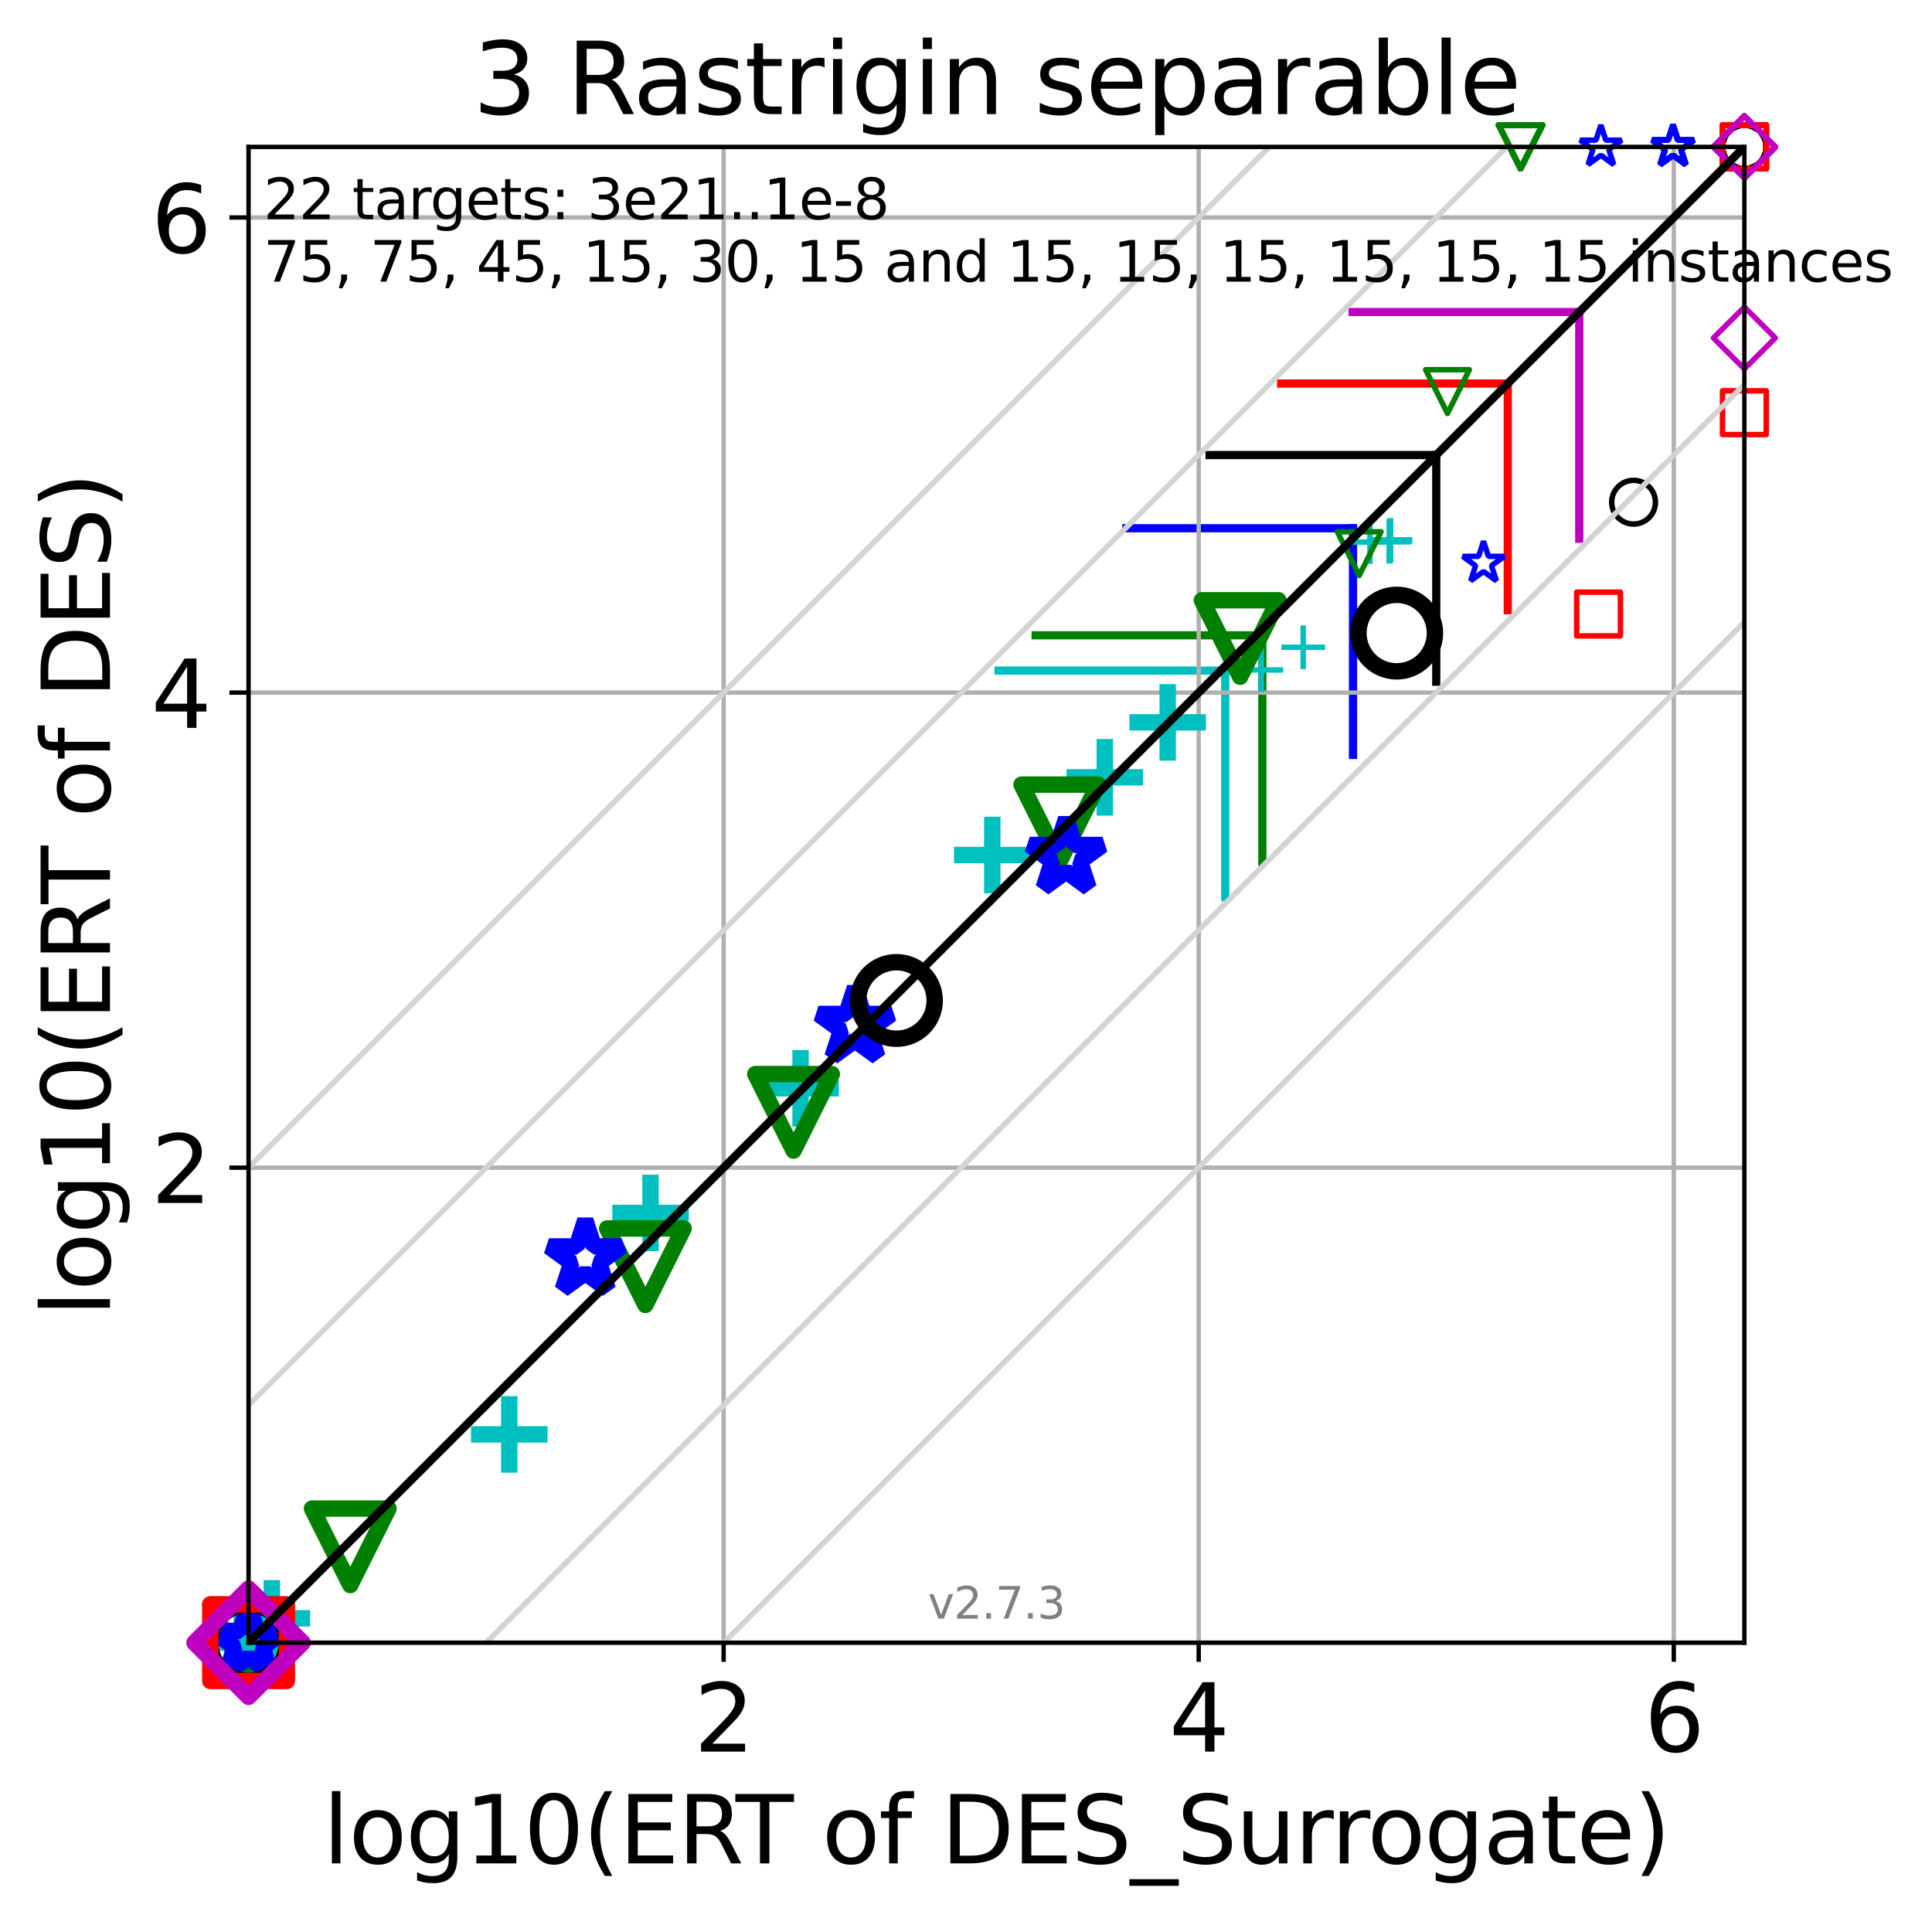 <?xml version="1.0" encoding="utf-8" standalone="no"?>
<!DOCTYPE svg PUBLIC "-//W3C//DTD SVG 1.1//EN"
  "http://www.w3.org/Graphics/SVG/1.1/DTD/svg11.dtd">
<svg xmlns:xlink="http://www.w3.org/1999/xlink" width="353.432pt" height="352.096pt" viewBox="0 0 353.432 352.096" xmlns="http://www.w3.org/2000/svg" version="1.1">
 <defs>
  <style type="text/css">*{stroke-linejoin: round; stroke-linecap: butt}</style>
 </defs>
 <g id="figure_1">
  <g id="patch_1">
   <path d="M 0 352.096 
L 353.432 352.096 
L 353.432 0 
L 0 0 
z
" style="fill: #ffffff"/>
  </g>
  <g id="axes_1">
   <g id="patch_2">
    <path d="M 45.469 300.517 
L 319.109 300.517 
L 319.109 26.877 
L 45.469 26.877 
z
" style="fill: #ffffff"/>
   </g>
   <g id="line2d_1">
    <path d="M 224.137 164.141 
L 224.137 122.675 
" clip-path="url(#p9b57720795)" style="fill: none; stroke: #00bfbf; stroke-width: 1.5; stroke-linecap: square"/>
   </g>
   <g id="line2d_2">
    <path d="M 182.671 122.675 
L 224.137 122.675 
" clip-path="url(#p9b57720795)" style="fill: none; stroke: #00bfbf; stroke-width: 1.5; stroke-linecap: square"/>
   </g>
   <g id="line2d_3">
    <path d="M 230.927 157.686 
L 230.927 116.22 
" clip-path="url(#p9b57720795)" style="fill: none; stroke: #008000; stroke-width: 1.5; stroke-linecap: square"/>
   </g>
   <g id="line2d_4">
    <path d="M 189.461 116.22 
L 230.927 116.22 
" clip-path="url(#p9b57720795)" style="fill: none; stroke: #008000; stroke-width: 1.5; stroke-linecap: square"/>
   </g>
   <g id="line2d_5">
    <path d="M 247.513 138.104 
L 247.513 96.638 
" clip-path="url(#p9b57720795)" style="fill: none; stroke: #0000ff; stroke-width: 1.5; stroke-linecap: square"/>
   </g>
   <g id="line2d_6">
    <path d="M 206.047 96.638 
L 247.513 96.638 
" clip-path="url(#p9b57720795)" style="fill: none; stroke: #0000ff; stroke-width: 1.5; stroke-linecap: square"/>
   </g>
   <g id="line2d_7">
    <path d="M 262.741 124.711 
L 262.741 83.245 
" clip-path="url(#p9b57720795)" style="fill: none; stroke: #000000; stroke-width: 1.5; stroke-linecap: square"/>
   </g>
   <g id="line2d_8">
    <path d="M 221.275 83.245 
L 262.741 83.245 
" clip-path="url(#p9b57720795)" style="fill: none; stroke: #000000; stroke-width: 1.5; stroke-linecap: square"/>
   </g>
   <g id="line2d_9">
    <path d="M 275.822 111.63 
L 275.822 70.164 
" clip-path="url(#p9b57720795)" style="fill: none; stroke: #ff0000; stroke-width: 1.5; stroke-linecap: square"/>
   </g>
   <g id="line2d_10">
    <path d="M 234.356 70.164 
L 275.822 70.164 
" clip-path="url(#p9b57720795)" style="fill: none; stroke: #ff0000; stroke-width: 1.5; stroke-linecap: square"/>
   </g>
   <g id="line2d_11">
    <path d="M 288.903 98.549 
L 288.903 57.083 
" clip-path="url(#p9b57720795)" style="fill: none; stroke: #bf00bf; stroke-width: 1.5; stroke-linecap: square"/>
   </g>
   <g id="line2d_12">
    <path d="M 247.437 57.083 
L 288.903 57.083 
" clip-path="url(#p9b57720795)" style="fill: none; stroke: #bf00bf; stroke-width: 1.5; stroke-linecap: square"/>
   </g>
   <g id="matplotlib.axis_1">
    <g id="xtick_1">
     <g id="line2d_13">
      <path d="M 132.378 300.517 
L 132.378 26.877 
" clip-path="url(#p9b57720795)" style="fill: none; stroke: #b0b0b0; stroke-width: 0.8; stroke-linecap: square"/>
     </g>
     <g id="line2d_14">
      <defs>
       <path id="m1a712c465c" d="M 0 0 
L 0 3.5 
" style="stroke: #000000; stroke-width: 0.8"/>
      </defs>
      <g>
       <use xlink:href="#m1a712c465c" x="132.378" y="300.517" style="stroke: #000000; stroke-width: 0.8"/>
      </g>
     </g>
     <g id="text_1">
      <!-- 2 -->
      <g transform="translate(126.97 320.435) scale(0.17 -0.17)">
       <defs>
        <path id="DejaVuSans-32" d="M 1228 531 
L 3431 531 
L 3431 0 
L 469 0 
L 469 531 
Q 828 903 1448 1529 
Q 2069 2156 2228 2338 
Q 2531 2678 2651 2914 
Q 2772 3150 2772 3378 
Q 2772 3750 2511 3984 
Q 2250 4219 1831 4219 
Q 1534 4219 1204 4116 
Q 875 4013 500 3803 
L 500 4441 
Q 881 4594 1212 4672 
Q 1544 4750 1819 4750 
Q 2544 4750 2975 4387 
Q 3406 4025 3406 3419 
Q 3406 3131 3298 2873 
Q 3191 2616 2906 2266 
Q 2828 2175 2409 1742 
Q 1991 1309 1228 531 
z
" transform="scale(0.016)"/>
       </defs>
       <use xlink:href="#DejaVuSans-32"/>
      </g>
     </g>
    </g>
    <g id="xtick_2">
     <g id="line2d_15">
      <path d="M 219.286 300.517 
L 219.286 26.877 
" clip-path="url(#p9b57720795)" style="fill: none; stroke: #b0b0b0; stroke-width: 0.8; stroke-linecap: square"/>
     </g>
     <g id="line2d_16">
      <g>
       <use xlink:href="#m1a712c465c" x="219.286" y="300.517" style="stroke: #000000; stroke-width: 0.8"/>
      </g>
     </g>
     <g id="text_2">
      <!-- 4 -->
      <g transform="translate(213.878 320.435) scale(0.17 -0.17)">
       <defs>
        <path id="DejaVuSans-34" d="M 2419 4116 
L 825 1625 
L 2419 1625 
L 2419 4116 
z
M 2253 4666 
L 3047 4666 
L 3047 1625 
L 3713 1625 
L 3713 1100 
L 3047 1100 
L 3047 0 
L 2419 0 
L 2419 1100 
L 313 1100 
L 313 1709 
L 2253 4666 
z
" transform="scale(0.016)"/>
       </defs>
       <use xlink:href="#DejaVuSans-34"/>
      </g>
     </g>
    </g>
    <g id="xtick_3">
     <g id="line2d_17">
      <path d="M 306.195 300.517 
L 306.195 26.877 
" clip-path="url(#p9b57720795)" style="fill: none; stroke: #b0b0b0; stroke-width: 0.8; stroke-linecap: square"/>
     </g>
     <g id="line2d_18">
      <g>
       <use xlink:href="#m1a712c465c" x="306.195" y="300.517" style="stroke: #000000; stroke-width: 0.8"/>
      </g>
     </g>
     <g id="text_3">
      <!-- 6 -->
      <g transform="translate(300.787 320.435) scale(0.17 -0.17)">
       <defs>
        <path id="DejaVuSans-36" d="M 2113 2584 
Q 1688 2584 1439 2293 
Q 1191 2003 1191 1497 
Q 1191 994 1439 701 
Q 1688 409 2113 409 
Q 2538 409 2786 701 
Q 3034 994 3034 1497 
Q 3034 2003 2786 2293 
Q 2538 2584 2113 2584 
z
M 3366 4563 
L 3366 3988 
Q 3128 4100 2886 4159 
Q 2644 4219 2406 4219 
Q 1781 4219 1451 3797 
Q 1122 3375 1075 2522 
Q 1259 2794 1537 2939 
Q 1816 3084 2150 3084 
Q 2853 3084 3261 2657 
Q 3669 2231 3669 1497 
Q 3669 778 3244 343 
Q 2819 -91 2113 -91 
Q 1303 -91 875 529 
Q 447 1150 447 2328 
Q 447 3434 972 4092 
Q 1497 4750 2381 4750 
Q 2619 4750 2861 4703 
Q 3103 4656 3366 4563 
z
" transform="scale(0.016)"/>
       </defs>
       <use xlink:href="#DejaVuSans-36"/>
      </g>
     </g>
    </g>
    <g id="text_4">
     <!-- log10(ERT of DES_Surrogate) -->
     <g transform="translate(59.071 340.887) scale(0.17 -0.17)">
      <defs>
       <path id="DejaVuSans-6c" d="M 603 4863 
L 1178 4863 
L 1178 0 
L 603 0 
L 603 4863 
z
" transform="scale(0.016)"/>
       <path id="DejaVuSans-6f" d="M 1959 3097 
Q 1497 3097 1228 2736 
Q 959 2375 959 1747 
Q 959 1119 1226 758 
Q 1494 397 1959 397 
Q 2419 397 2687 759 
Q 2956 1122 2956 1747 
Q 2956 2369 2687 2733 
Q 2419 3097 1959 3097 
z
M 1959 3584 
Q 2709 3584 3137 3096 
Q 3566 2609 3566 1747 
Q 3566 888 3137 398 
Q 2709 -91 1959 -91 
Q 1206 -91 779 398 
Q 353 888 353 1747 
Q 353 2609 779 3096 
Q 1206 3584 1959 3584 
z
" transform="scale(0.016)"/>
       <path id="DejaVuSans-67" d="M 2906 1791 
Q 2906 2416 2648 2759 
Q 2391 3103 1925 3103 
Q 1463 3103 1205 2759 
Q 947 2416 947 1791 
Q 947 1169 1205 825 
Q 1463 481 1925 481 
Q 2391 481 2648 825 
Q 2906 1169 2906 1791 
z
M 3481 434 
Q 3481 -459 3084 -895 
Q 2688 -1331 1869 -1331 
Q 1566 -1331 1297 -1286 
Q 1028 -1241 775 -1147 
L 775 -588 
Q 1028 -725 1275 -790 
Q 1522 -856 1778 -856 
Q 2344 -856 2625 -561 
Q 2906 -266 2906 331 
L 2906 616 
Q 2728 306 2450 153 
Q 2172 0 1784 0 
Q 1141 0 747 490 
Q 353 981 353 1791 
Q 353 2603 747 3093 
Q 1141 3584 1784 3584 
Q 2172 3584 2450 3431 
Q 2728 3278 2906 2969 
L 2906 3500 
L 3481 3500 
L 3481 434 
z
" transform="scale(0.016)"/>
       <path id="DejaVuSans-31" d="M 794 531 
L 1825 531 
L 1825 4091 
L 703 3866 
L 703 4441 
L 1819 4666 
L 2450 4666 
L 2450 531 
L 3481 531 
L 3481 0 
L 794 0 
L 794 531 
z
" transform="scale(0.016)"/>
       <path id="DejaVuSans-30" d="M 2034 4250 
Q 1547 4250 1301 3770 
Q 1056 3291 1056 2328 
Q 1056 1369 1301 889 
Q 1547 409 2034 409 
Q 2525 409 2770 889 
Q 3016 1369 3016 2328 
Q 3016 3291 2770 3770 
Q 2525 4250 2034 4250 
z
M 2034 4750 
Q 2819 4750 3233 4129 
Q 3647 3509 3647 2328 
Q 3647 1150 3233 529 
Q 2819 -91 2034 -91 
Q 1250 -91 836 529 
Q 422 1150 422 2328 
Q 422 3509 836 4129 
Q 1250 4750 2034 4750 
z
" transform="scale(0.016)"/>
       <path id="DejaVuSans-28" d="M 1984 4856 
Q 1566 4138 1362 3434 
Q 1159 2731 1159 2009 
Q 1159 1288 1364 580 
Q 1569 -128 1984 -844 
L 1484 -844 
Q 1016 -109 783 600 
Q 550 1309 550 2009 
Q 550 2706 781 3412 
Q 1013 4119 1484 4856 
L 1984 4856 
z
" transform="scale(0.016)"/>
       <path id="DejaVuSans-45" d="M 628 4666 
L 3578 4666 
L 3578 4134 
L 1259 4134 
L 1259 2753 
L 3481 2753 
L 3481 2222 
L 1259 2222 
L 1259 531 
L 3634 531 
L 3634 0 
L 628 0 
L 628 4666 
z
" transform="scale(0.016)"/>
       <path id="DejaVuSans-52" d="M 2841 2188 
Q 3044 2119 3236 1894 
Q 3428 1669 3622 1275 
L 4263 0 
L 3584 0 
L 2988 1197 
Q 2756 1666 2539 1819 
Q 2322 1972 1947 1972 
L 1259 1972 
L 1259 0 
L 628 0 
L 628 4666 
L 2053 4666 
Q 2853 4666 3247 4331 
Q 3641 3997 3641 3322 
Q 3641 2881 3436 2590 
Q 3231 2300 2841 2188 
z
M 1259 4147 
L 1259 2491 
L 2053 2491 
Q 2509 2491 2742 2702 
Q 2975 2913 2975 3322 
Q 2975 3731 2742 3939 
Q 2509 4147 2053 4147 
L 1259 4147 
z
" transform="scale(0.016)"/>
       <path id="DejaVuSans-54" d="M -19 4666 
L 3928 4666 
L 3928 4134 
L 2272 4134 
L 2272 0 
L 1638 0 
L 1638 4134 
L -19 4134 
L -19 4666 
z
" transform="scale(0.016)"/>
       <path id="DejaVuSans-20" transform="scale(0.016)"/>
       <path id="DejaVuSans-66" d="M 2375 4863 
L 2375 4384 
L 1825 4384 
Q 1516 4384 1395 4259 
Q 1275 4134 1275 3809 
L 1275 3500 
L 2222 3500 
L 2222 3053 
L 1275 3053 
L 1275 0 
L 697 0 
L 697 3053 
L 147 3053 
L 147 3500 
L 697 3500 
L 697 3744 
Q 697 4328 969 4595 
Q 1241 4863 1831 4863 
L 2375 4863 
z
" transform="scale(0.016)"/>
       <path id="DejaVuSans-44" d="M 1259 4147 
L 1259 519 
L 2022 519 
Q 2988 519 3436 956 
Q 3884 1394 3884 2338 
Q 3884 3275 3436 3711 
Q 2988 4147 2022 4147 
L 1259 4147 
z
M 628 4666 
L 1925 4666 
Q 3281 4666 3915 4102 
Q 4550 3538 4550 2338 
Q 4550 1131 3912 565 
Q 3275 0 1925 0 
L 628 0 
L 628 4666 
z
" transform="scale(0.016)"/>
       <path id="DejaVuSans-53" d="M 3425 4513 
L 3425 3897 
Q 3066 4069 2747 4153 
Q 2428 4238 2131 4238 
Q 1616 4238 1336 4038 
Q 1056 3838 1056 3469 
Q 1056 3159 1242 3001 
Q 1428 2844 1947 2747 
L 2328 2669 
Q 3034 2534 3370 2195 
Q 3706 1856 3706 1288 
Q 3706 609 3251 259 
Q 2797 -91 1919 -91 
Q 1588 -91 1214 -16 
Q 841 59 441 206 
L 441 856 
Q 825 641 1194 531 
Q 1563 422 1919 422 
Q 2459 422 2753 634 
Q 3047 847 3047 1241 
Q 3047 1584 2836 1778 
Q 2625 1972 2144 2069 
L 1759 2144 
Q 1053 2284 737 2584 
Q 422 2884 422 3419 
Q 422 4038 858 4394 
Q 1294 4750 2059 4750 
Q 2388 4750 2728 4690 
Q 3069 4631 3425 4513 
z
" transform="scale(0.016)"/>
       <path id="DejaVuSans-5f" d="M 3263 -1063 
L 3263 -1509 
L -63 -1509 
L -63 -1063 
L 3263 -1063 
z
" transform="scale(0.016)"/>
       <path id="DejaVuSans-75" d="M 544 1381 
L 544 3500 
L 1119 3500 
L 1119 1403 
Q 1119 906 1312 657 
Q 1506 409 1894 409 
Q 2359 409 2629 706 
Q 2900 1003 2900 1516 
L 2900 3500 
L 3475 3500 
L 3475 0 
L 2900 0 
L 2900 538 
Q 2691 219 2414 64 
Q 2138 -91 1772 -91 
Q 1169 -91 856 284 
Q 544 659 544 1381 
z
M 1991 3584 
L 1991 3584 
z
" transform="scale(0.016)"/>
       <path id="DejaVuSans-72" d="M 2631 2963 
Q 2534 3019 2420 3045 
Q 2306 3072 2169 3072 
Q 1681 3072 1420 2755 
Q 1159 2438 1159 1844 
L 1159 0 
L 581 0 
L 581 3500 
L 1159 3500 
L 1159 2956 
Q 1341 3275 1631 3429 
Q 1922 3584 2338 3584 
Q 2397 3584 2469 3576 
Q 2541 3569 2628 3553 
L 2631 2963 
z
" transform="scale(0.016)"/>
       <path id="DejaVuSans-61" d="M 2194 1759 
Q 1497 1759 1228 1600 
Q 959 1441 959 1056 
Q 959 750 1161 570 
Q 1363 391 1709 391 
Q 2188 391 2477 730 
Q 2766 1069 2766 1631 
L 2766 1759 
L 2194 1759 
z
M 3341 1997 
L 3341 0 
L 2766 0 
L 2766 531 
Q 2569 213 2275 61 
Q 1981 -91 1556 -91 
Q 1019 -91 701 211 
Q 384 513 384 1019 
Q 384 1609 779 1909 
Q 1175 2209 1959 2209 
L 2766 2209 
L 2766 2266 
Q 2766 2663 2505 2880 
Q 2244 3097 1772 3097 
Q 1472 3097 1187 3025 
Q 903 2953 641 2809 
L 641 3341 
Q 956 3463 1253 3523 
Q 1550 3584 1831 3584 
Q 2591 3584 2966 3190 
Q 3341 2797 3341 1997 
z
" transform="scale(0.016)"/>
       <path id="DejaVuSans-74" d="M 1172 4494 
L 1172 3500 
L 2356 3500 
L 2356 3053 
L 1172 3053 
L 1172 1153 
Q 1172 725 1289 603 
Q 1406 481 1766 481 
L 2356 481 
L 2356 0 
L 1766 0 
Q 1100 0 847 248 
Q 594 497 594 1153 
L 594 3053 
L 172 3053 
L 172 3500 
L 594 3500 
L 594 4494 
L 1172 4494 
z
" transform="scale(0.016)"/>
       <path id="DejaVuSans-65" d="M 3597 1894 
L 3597 1613 
L 953 1613 
Q 991 1019 1311 708 
Q 1631 397 2203 397 
Q 2534 397 2845 478 
Q 3156 559 3463 722 
L 3463 178 
Q 3153 47 2828 -22 
Q 2503 -91 2169 -91 
Q 1331 -91 842 396 
Q 353 884 353 1716 
Q 353 2575 817 3079 
Q 1281 3584 2069 3584 
Q 2775 3584 3186 3129 
Q 3597 2675 3597 1894 
z
M 3022 2063 
Q 3016 2534 2758 2815 
Q 2500 3097 2075 3097 
Q 1594 3097 1305 2825 
Q 1016 2553 972 2059 
L 3022 2063 
z
" transform="scale(0.016)"/>
       <path id="DejaVuSans-29" d="M 513 4856 
L 1013 4856 
Q 1481 4119 1714 3412 
Q 1947 2706 1947 2009 
Q 1947 1309 1714 600 
Q 1481 -109 1013 -844 
L 513 -844 
Q 928 -128 1133 580 
Q 1338 1288 1338 2009 
Q 1338 2731 1133 3434 
Q 928 4138 513 4856 
z
" transform="scale(0.016)"/>
      </defs>
      <use xlink:href="#DejaVuSans-6c"/>
      <use xlink:href="#DejaVuSans-6f" transform="translate(27.783 0)"/>
      <use xlink:href="#DejaVuSans-67" transform="translate(88.965 0)"/>
      <use xlink:href="#DejaVuSans-31" transform="translate(152.441 0)"/>
      <use xlink:href="#DejaVuSans-30" transform="translate(216.064 0)"/>
      <use xlink:href="#DejaVuSans-28" transform="translate(279.688 0)"/>
      <use xlink:href="#DejaVuSans-45" transform="translate(318.701 0)"/>
      <use xlink:href="#DejaVuSans-52" transform="translate(381.885 0)"/>
      <use xlink:href="#DejaVuSans-54" transform="translate(444.117 0)"/>
      <use xlink:href="#DejaVuSans-20" transform="translate(505.201 0)"/>
      <use xlink:href="#DejaVuSans-6f" transform="translate(536.988 0)"/>
      <use xlink:href="#DejaVuSans-66" transform="translate(598.17 0)"/>
      <use xlink:href="#DejaVuSans-20" transform="translate(633.375 0)"/>
      <use xlink:href="#DejaVuSans-44" transform="translate(665.162 0)"/>
      <use xlink:href="#DejaVuSans-45" transform="translate(742.164 0)"/>
      <use xlink:href="#DejaVuSans-53" transform="translate(805.348 0)"/>
      <use xlink:href="#DejaVuSans-5f" transform="translate(868.824 0)"/>
      <use xlink:href="#DejaVuSans-53" transform="translate(918.824 0)"/>
      <use xlink:href="#DejaVuSans-75" transform="translate(982.301 0)"/>
      <use xlink:href="#DejaVuSans-72" transform="translate(1045.68 0)"/>
      <use xlink:href="#DejaVuSans-72" transform="translate(1085.043 0)"/>
      <use xlink:href="#DejaVuSans-6f" transform="translate(1123.906 0)"/>
      <use xlink:href="#DejaVuSans-67" transform="translate(1185.088 0)"/>
      <use xlink:href="#DejaVuSans-61" transform="translate(1248.564 0)"/>
      <use xlink:href="#DejaVuSans-74" transform="translate(1309.844 0)"/>
      <use xlink:href="#DejaVuSans-65" transform="translate(1349.053 0)"/>
      <use xlink:href="#DejaVuSans-29" transform="translate(1410.576 0)"/>
     </g>
    </g>
   </g>
   <g id="matplotlib.axis_2">
    <g id="ytick_1">
     <g id="line2d_19">
      <path d="M 45.469 213.608 
L 319.109 213.608 
" clip-path="url(#p9b57720795)" style="fill: none; stroke: #b0b0b0; stroke-width: 0.8; stroke-linecap: square"/>
     </g>
     <g id="line2d_20">
      <defs>
       <path id="m3652393bdf" d="M 0 0 
L -3.5 0 
" style="stroke: #000000; stroke-width: 0.8"/>
      </defs>
      <g>
       <use xlink:href="#m3652393bdf" x="45.469" y="213.608" style="stroke: #000000; stroke-width: 0.8"/>
      </g>
     </g>
     <g id="text_5">
      <!-- 2 -->
      <g transform="translate(27.653 220.067) scale(0.17 -0.17)">
       <use xlink:href="#DejaVuSans-32"/>
      </g>
     </g>
    </g>
    <g id="ytick_2">
     <g id="line2d_21">
      <path d="M 45.469 126.7 
L 319.109 126.7 
" clip-path="url(#p9b57720795)" style="fill: none; stroke: #b0b0b0; stroke-width: 0.8; stroke-linecap: square"/>
     </g>
     <g id="line2d_22">
      <g>
       <use xlink:href="#m3652393bdf" x="45.469" y="126.7" style="stroke: #000000; stroke-width: 0.8"/>
      </g>
     </g>
     <g id="text_6">
      <!-- 4 -->
      <g transform="translate(27.653 133.158) scale(0.17 -0.17)">
       <use xlink:href="#DejaVuSans-34"/>
      </g>
     </g>
    </g>
    <g id="ytick_3">
     <g id="line2d_23">
      <path d="M 45.469 39.791 
L 319.109 39.791 
" clip-path="url(#p9b57720795)" style="fill: none; stroke: #b0b0b0; stroke-width: 0.8; stroke-linecap: square"/>
     </g>
     <g id="line2d_24">
      <g>
       <use xlink:href="#m3652393bdf" x="45.469" y="39.791" style="stroke: #000000; stroke-width: 0.8"/>
      </g>
     </g>
     <g id="text_7">
      <!-- 6 -->
      <g transform="translate(27.653 46.25) scale(0.17 -0.17)">
       <use xlink:href="#DejaVuSans-36"/>
      </g>
     </g>
    </g>
    <g id="text_8">
     <!-- log10(ERT of DES) -->
     <g transform="translate(20.117 240.865) rotate(-90) scale(0.17 -0.17)">
      <use xlink:href="#DejaVuSans-6c"/>
      <use xlink:href="#DejaVuSans-6f" transform="translate(27.783 0)"/>
      <use xlink:href="#DejaVuSans-67" transform="translate(88.965 0)"/>
      <use xlink:href="#DejaVuSans-31" transform="translate(152.441 0)"/>
      <use xlink:href="#DejaVuSans-30" transform="translate(216.064 0)"/>
      <use xlink:href="#DejaVuSans-28" transform="translate(279.688 0)"/>
      <use xlink:href="#DejaVuSans-45" transform="translate(318.701 0)"/>
      <use xlink:href="#DejaVuSans-52" transform="translate(381.885 0)"/>
      <use xlink:href="#DejaVuSans-54" transform="translate(444.117 0)"/>
      <use xlink:href="#DejaVuSans-20" transform="translate(505.201 0)"/>
      <use xlink:href="#DejaVuSans-6f" transform="translate(536.988 0)"/>
      <use xlink:href="#DejaVuSans-66" transform="translate(598.17 0)"/>
      <use xlink:href="#DejaVuSans-20" transform="translate(633.375 0)"/>
      <use xlink:href="#DejaVuSans-44" transform="translate(665.162 0)"/>
      <use xlink:href="#DejaVuSans-45" transform="translate(742.164 0)"/>
      <use xlink:href="#DejaVuSans-53" transform="translate(805.348 0)"/>
      <use xlink:href="#DejaVuSans-29" transform="translate(868.824 0)"/>
     </g>
    </g>
   </g>
   <g id="line2d_25">
    <defs>
     <path id="m413e64f25f" d="M -7 0 
L 7 0 
M 0 7 
L 0 -7 
" style="stroke: #00bfbf; stroke-width: 3"/>
    </defs>
    <g>
     <use xlink:href="#m413e64f25f" x="45.469" y="300.517" style="fill-opacity: 0; stroke: #00bfbf; stroke-width: 3"/>
     <use xlink:href="#m413e64f25f" x="49.73" y="296.056" style="fill-opacity: 0; stroke: #00bfbf; stroke-width: 3"/>
     <use xlink:href="#m413e64f25f" x="93.165" y="262.408" style="fill-opacity: 0; stroke: #00bfbf; stroke-width: 3"/>
     <use xlink:href="#m413e64f25f" x="119.008" y="221.894" style="fill-opacity: 0; stroke: #00bfbf; stroke-width: 3"/>
     <use xlink:href="#m413e64f25f" x="146.45" y="199.092" style="fill-opacity: 0; stroke: #00bfbf; stroke-width: 3"/>
     <use xlink:href="#m413e64f25f" x="181.523" y="156.416" style="fill-opacity: 0; stroke: #00bfbf; stroke-width: 3"/>
     <use xlink:href="#m413e64f25f" x="202.111" y="142.204" style="fill-opacity: 0; stroke: #00bfbf; stroke-width: 3"/>
     <use xlink:href="#m413e64f25f" x="213.613" y="132.148" style="fill-opacity: 0; stroke: #00bfbf; stroke-width: 3"/>
    </g>
   </g>
   <g id="line2d_26">
    <defs>
     <path id="m734052165e" d="M -4 0 
L 4 0 
M 0 4 
L 0 -4 
" style="stroke: #00bfbf"/>
    </defs>
    <g>
     <use xlink:href="#m734052165e" x="230.729" y="122.557" style="fill-opacity: 0; stroke: #00bfbf"/>
     <use xlink:href="#m734052165e" x="238.4" y="118.411" style="fill-opacity: 0; stroke: #00bfbf"/>
     <use xlink:href="#m734052165e" x="250.605" y="99.162" style="fill-opacity: 0; stroke: #00bfbf"/>
     <use xlink:href="#m734052165e" x="254.174" y="99.091" style="fill-opacity: 0; stroke: #00bfbf"/>
     <use xlink:href="#m734052165e" x="254.192" y="99.055" style="fill-opacity: 0; stroke: #00bfbf"/>
     <use xlink:href="#m734052165e" x="254.212" y="99.047" style="fill-opacity: 0; stroke: #00bfbf"/>
     <use xlink:href="#m734052165e" x="254.222" y="99.003" style="fill-opacity: 0; stroke: #00bfbf"/>
     <use xlink:href="#m734052165e" x="254.25" y="98.981" style="fill-opacity: 0; stroke: #00bfbf"/>
     <use xlink:href="#m734052165e" x="254.271" y="98.96" style="fill-opacity: 0; stroke: #00bfbf"/>
     <use xlink:href="#m734052165e" x="254.272" y="98.904" style="fill-opacity: 0; stroke: #00bfbf"/>
     <use xlink:href="#m734052165e" x="254.296" y="98.889" style="fill-opacity: 0; stroke: #00bfbf"/>
     <use xlink:href="#m734052165e" x="254.296" y="98.876" style="fill-opacity: 0; stroke: #00bfbf"/>
     <use xlink:href="#m734052165e" x="254.332" y="98.837" style="fill-opacity: 0; stroke: #00bfbf"/>
     <use xlink:href="#m734052165e" x="254.34" y="98.782" style="fill-opacity: 0; stroke: #00bfbf"/>
    </g>
   </g>
   <g id="line2d_27">
    <defs>
     <path id="ma985b96331" d="M -0 7 
L 7 -7 
L -7 -7 
z
" style="stroke: #008000; stroke-width: 3; stroke-linejoin: miter"/>
    </defs>
    <g>
     <use xlink:href="#ma985b96331" x="45.469" y="300.517" style="fill-opacity: 0; stroke: #008000; stroke-width: 3; stroke-linejoin: miter"/>
     <use xlink:href="#ma985b96331" x="64.073" y="282.975" style="fill-opacity: 0; stroke: #008000; stroke-width: 3; stroke-linejoin: miter"/>
     <use xlink:href="#ma985b96331" x="118.065" y="231.737" style="fill-opacity: 0; stroke: #008000; stroke-width: 3; stroke-linejoin: miter"/>
     <use xlink:href="#ma985b96331" x="145.169" y="203.491" style="fill-opacity: 0; stroke: #008000; stroke-width: 3; stroke-linejoin: miter"/>
     <use xlink:href="#ma985b96331" x="193.872" y="150.536" style="fill-opacity: 0; stroke: #008000; stroke-width: 3; stroke-linejoin: miter"/>
     <use xlink:href="#ma985b96331" x="226.864" y="116.806" style="fill-opacity: 0; stroke: #008000; stroke-width: 3; stroke-linejoin: miter"/>
    </g>
   </g>
   <g id="line2d_28">
    <defs>
     <path id="md8ba207f0c" d="M -0 4 
L 4 -4 
L -4 -4 
z
" style="stroke: #008000; stroke-linejoin: miter"/>
    </defs>
    <g>
     <use xlink:href="#md8ba207f0c" x="248.648" y="101.284" style="fill-opacity: 0; stroke: #008000; stroke-linejoin: miter"/>
     <use xlink:href="#md8ba207f0c" x="264.797" y="71.636" style="fill-opacity: 0; stroke: #008000; stroke-linejoin: miter"/>
    </g>
   </g>
   <g id="line2d_29">
    <g>
     <use xlink:href="#md8ba207f0c" x="278.118" y="26.877" style="fill-opacity: 0; stroke: #008000; stroke-linejoin: miter"/>
     <use xlink:href="#md8ba207f0c" x="278.118" y="26.877" style="fill-opacity: 0; stroke: #008000; stroke-linejoin: miter"/>
     <use xlink:href="#md8ba207f0c" x="278.123" y="26.877" style="fill-opacity: 0; stroke: #008000; stroke-linejoin: miter"/>
     <use xlink:href="#md8ba207f0c" x="278.144" y="26.877" style="fill-opacity: 0; stroke: #008000; stroke-linejoin: miter"/>
     <use xlink:href="#md8ba207f0c" x="278.15" y="26.877" style="fill-opacity: 0; stroke: #008000; stroke-linejoin: miter"/>
     <use xlink:href="#md8ba207f0c" x="278.16" y="26.877" style="fill-opacity: 0; stroke: #008000; stroke-linejoin: miter"/>
     <use xlink:href="#md8ba207f0c" x="278.168" y="26.877" style="fill-opacity: 0; stroke: #008000; stroke-linejoin: miter"/>
     <use xlink:href="#md8ba207f0c" x="278.173" y="26.877" style="fill-opacity: 0; stroke: #008000; stroke-linejoin: miter"/>
     <use xlink:href="#md8ba207f0c" x="278.179" y="26.877" style="fill-opacity: 0; stroke: #008000; stroke-linejoin: miter"/>
     <use xlink:href="#md8ba207f0c" x="278.188" y="26.877" style="fill-opacity: 0; stroke: #008000; stroke-linejoin: miter"/>
     <use xlink:href="#md8ba207f0c" x="278.196" y="26.877" style="fill-opacity: 0; stroke: #008000; stroke-linejoin: miter"/>
     <use xlink:href="#md8ba207f0c" x="278.2" y="26.877" style="fill-opacity: 0; stroke: #008000; stroke-linejoin: miter"/>
     <use xlink:href="#md8ba207f0c" x="278.213" y="26.877" style="fill-opacity: 0; stroke: #008000; stroke-linejoin: miter"/>
     <use xlink:href="#md8ba207f0c" x="278.218" y="26.877" style="fill-opacity: 0; stroke: #008000; stroke-linejoin: miter"/>
    </g>
   </g>
   <g id="line2d_30">
    <defs>
     <path id="me410b4d45e" d="M 0 -7 
L -1.572 -2.163 
L -6.657 -2.163 
L -2.543 0.826 
L -4.114 5.663 
L -0 2.674 
L 4.114 5.663 
L 2.543 0.826 
L 6.657 -2.163 
L 1.572 -2.163 
z
" style="stroke: #0000ff; stroke-width: 3; stroke-linejoin: bevel"/>
    </defs>
    <g>
     <use xlink:href="#me410b4d45e" x="45.469" y="300.517" style="fill-opacity: 0; stroke: #0000ff; stroke-width: 3; stroke-linejoin: bevel"/>
     <use xlink:href="#me410b4d45e" x="107.068" y="230.191" style="fill-opacity: 0; stroke: #0000ff; stroke-width: 3; stroke-linejoin: bevel"/>
     <use xlink:href="#me410b4d45e" x="156.395" y="187.658" style="fill-opacity: 0; stroke: #0000ff; stroke-width: 3; stroke-linejoin: bevel"/>
     <use xlink:href="#me410b4d45e" x="195.03" y="156.744" style="fill-opacity: 0; stroke: #0000ff; stroke-width: 3; stroke-linejoin: bevel"/>
    </g>
   </g>
   <g id="line2d_31">
    <defs>
     <path id="m75e0199124" d="M 0 -4 
L -0.898 -1.236 
L -3.804 -1.236 
L -1.453 0.472 
L -2.351 3.236 
L -0 1.528 
L 2.351 3.236 
L 1.453 0.472 
L 3.804 -1.236 
L 0.898 -1.236 
z
" style="stroke: #0000ff; stroke-linejoin: bevel"/>
    </defs>
    <g>
     <use xlink:href="#m75e0199124" x="271.39" y="103.018" style="fill-opacity: 0; stroke: #0000ff; stroke-linejoin: bevel"/>
    </g>
   </g>
   <g id="line2d_32">
    <g>
     <use xlink:href="#m75e0199124" x="292.858" y="26.877" style="fill-opacity: 0; stroke: #0000ff; stroke-linejoin: bevel"/>
     <use xlink:href="#m75e0199124" x="306.032" y="26.877" style="fill-opacity: 0; stroke: #0000ff; stroke-linejoin: bevel"/>
     <use xlink:href="#m75e0199124" x="306.032" y="26.877" style="fill-opacity: 0; stroke: #0000ff; stroke-linejoin: bevel"/>
     <use xlink:href="#m75e0199124" x="306.032" y="26.877" style="fill-opacity: 0; stroke: #0000ff; stroke-linejoin: bevel"/>
     <use xlink:href="#m75e0199124" x="306.04" y="26.877" style="fill-opacity: 0; stroke: #0000ff; stroke-linejoin: bevel"/>
     <use xlink:href="#m75e0199124" x="306.045" y="26.877" style="fill-opacity: 0; stroke: #0000ff; stroke-linejoin: bevel"/>
     <use xlink:href="#m75e0199124" x="306.047" y="26.877" style="fill-opacity: 0; stroke: #0000ff; stroke-linejoin: bevel"/>
     <use xlink:href="#m75e0199124" x="306.052" y="26.877" style="fill-opacity: 0; stroke: #0000ff; stroke-linejoin: bevel"/>
     <use xlink:href="#m75e0199124" x="306.053" y="26.877" style="fill-opacity: 0; stroke: #0000ff; stroke-linejoin: bevel"/>
     <use xlink:href="#m75e0199124" x="306.054" y="26.877" style="fill-opacity: 0; stroke: #0000ff; stroke-linejoin: bevel"/>
     <use xlink:href="#m75e0199124" x="306.06" y="26.877" style="fill-opacity: 0; stroke: #0000ff; stroke-linejoin: bevel"/>
     <use xlink:href="#m75e0199124" x="306.065" y="26.877" style="fill-opacity: 0; stroke: #0000ff; stroke-linejoin: bevel"/>
     <use xlink:href="#m75e0199124" x="306.065" y="26.877" style="fill-opacity: 0; stroke: #0000ff; stroke-linejoin: bevel"/>
     <use xlink:href="#m75e0199124" x="306.074" y="26.877" style="fill-opacity: 0; stroke: #0000ff; stroke-linejoin: bevel"/>
     <use xlink:href="#m75e0199124" x="306.074" y="26.877" style="fill-opacity: 0; stroke: #0000ff; stroke-linejoin: bevel"/>
     <use xlink:href="#m75e0199124" x="306.079" y="26.877" style="fill-opacity: 0; stroke: #0000ff; stroke-linejoin: bevel"/>
     <use xlink:href="#m75e0199124" x="306.079" y="26.877" style="fill-opacity: 0; stroke: #0000ff; stroke-linejoin: bevel"/>
    </g>
   </g>
   <g id="line2d_33">
    <defs>
     <path id="md142806fed" d="M 0 7 
C 1.856 7 3.637 6.262 4.95 4.95 
C 6.262 3.637 7 1.856 7 0 
C 7 -1.856 6.262 -3.637 4.95 -4.95 
C 3.637 -6.262 1.856 -7 0 -7 
C -1.856 -7 -3.637 -6.262 -4.95 -4.95 
C -6.262 -3.637 -7 -1.856 -7 0 
C -7 1.856 -6.262 3.637 -4.95 4.95 
C -3.637 6.262 -1.856 7 0 7 
z
" style="stroke: #000000; stroke-width: 3"/>
    </defs>
    <g>
     <use xlink:href="#md142806fed" x="45.469" y="300.517" style="fill-opacity: 0; stroke: #000000; stroke-width: 3"/>
     <use xlink:href="#md142806fed" x="163.991" y="183.027" style="fill-opacity: 0; stroke: #000000; stroke-width: 3"/>
     <use xlink:href="#md142806fed" x="255.507" y="115.817" style="fill-opacity: 0; stroke: #000000; stroke-width: 3"/>
    </g>
   </g>
   <g id="line2d_34">
    <defs>
     <path id="m8ad2b42b0a" d="M 0 4 
C 1.061 4 2.078 3.579 2.828 2.828 
C 3.579 2.078 4 1.061 4 0 
C 4 -1.061 3.579 -2.078 2.828 -2.828 
C 2.078 -3.579 1.061 -4 0 -4 
C -1.061 -4 -2.078 -3.579 -2.828 -2.828 
C -3.579 -2.078 -4 -1.061 -4 0 
C -4 1.061 -3.579 2.078 -2.828 2.828 
C -2.078 3.579 -1.061 4 0 4 
z
" style="stroke: #000000"/>
    </defs>
    <g>
     <use xlink:href="#m8ad2b42b0a" x="298.839" y="91.872" style="fill-opacity: 0; stroke: #000000"/>
    </g>
   </g>
   <g id="line2d_35">
    <g>
     <use xlink:href="#m8ad2b42b0a" x="319.109" y="26.877" style="fill-opacity: 0; stroke: #000000"/>
     <use xlink:href="#m8ad2b42b0a" x="319.109" y="26.877" style="fill-opacity: 0; stroke: #000000"/>
     <use xlink:href="#m8ad2b42b0a" x="319.109" y="26.877" style="fill-opacity: 0; stroke: #000000"/>
     <use xlink:href="#m8ad2b42b0a" x="319.109" y="26.877" style="fill-opacity: 0; stroke: #000000"/>
     <use xlink:href="#m8ad2b42b0a" x="319.109" y="26.877" style="fill-opacity: 0; stroke: #000000"/>
     <use xlink:href="#m8ad2b42b0a" x="319.109" y="26.877" style="fill-opacity: 0; stroke: #000000"/>
     <use xlink:href="#m8ad2b42b0a" x="319.109" y="26.877" style="fill-opacity: 0; stroke: #000000"/>
     <use xlink:href="#m8ad2b42b0a" x="319.109" y="26.877" style="fill-opacity: 0; stroke: #000000"/>
     <use xlink:href="#m8ad2b42b0a" x="319.109" y="26.877" style="fill-opacity: 0; stroke: #000000"/>
     <use xlink:href="#m8ad2b42b0a" x="319.109" y="26.877" style="fill-opacity: 0; stroke: #000000"/>
     <use xlink:href="#m8ad2b42b0a" x="319.109" y="26.877" style="fill-opacity: 0; stroke: #000000"/>
     <use xlink:href="#m8ad2b42b0a" x="319.109" y="26.877" style="fill-opacity: 0; stroke: #000000"/>
     <use xlink:href="#m8ad2b42b0a" x="319.109" y="26.877" style="fill-opacity: 0; stroke: #000000"/>
     <use xlink:href="#m8ad2b42b0a" x="319.109" y="26.877" style="fill-opacity: 0; stroke: #000000"/>
     <use xlink:href="#m8ad2b42b0a" x="319.109" y="26.877" style="fill-opacity: 0; stroke: #000000"/>
     <use xlink:href="#m8ad2b42b0a" x="319.109" y="26.877" style="fill-opacity: 0; stroke: #000000"/>
     <use xlink:href="#m8ad2b42b0a" x="319.109" y="26.877" style="fill-opacity: 0; stroke: #000000"/>
     <use xlink:href="#m8ad2b42b0a" x="319.109" y="26.877" style="fill-opacity: 0; stroke: #000000"/>
    </g>
   </g>
   <g id="line2d_36">
    <defs>
     <path id="m4f990075ee" d="M -7 7 
L 7 7 
L 7 -7 
L -7 -7 
z
" style="stroke: #ff0000; stroke-width: 3; stroke-linejoin: miter"/>
    </defs>
    <g>
     <use xlink:href="#m4f990075ee" x="45.469" y="300.517" style="fill-opacity: 0; stroke: #ff0000; stroke-width: 3; stroke-linejoin: miter"/>
    </g>
   </g>
   <g id="line2d_37">
    <defs>
     <path id="mf4962d589b" d="M -4 4 
L 4 4 
L 4 -4 
L -4 -4 
z
" style="stroke: #ff0000; stroke-linejoin: miter"/>
    </defs>
    <g>
     <use xlink:href="#mf4962d589b" x="292.433" y="112.328" style="fill-opacity: 0; stroke: #ff0000; stroke-linejoin: miter"/>
    </g>
   </g>
   <g id="line2d_38">
    <g>
     <use xlink:href="#mf4962d589b" x="319.109" y="75.495" style="fill-opacity: 0; stroke: #ff0000; stroke-linejoin: miter"/>
    </g>
   </g>
   <g id="line2d_39">
    <g>
     <use xlink:href="#mf4962d589b" x="319.109" y="26.877" style="fill-opacity: 0; stroke: #ff0000; stroke-linejoin: miter"/>
     <use xlink:href="#mf4962d589b" x="319.109" y="26.877" style="fill-opacity: 0; stroke: #ff0000; stroke-linejoin: miter"/>
     <use xlink:href="#mf4962d589b" x="319.109" y="26.877" style="fill-opacity: 0; stroke: #ff0000; stroke-linejoin: miter"/>
     <use xlink:href="#mf4962d589b" x="319.109" y="26.877" style="fill-opacity: 0; stroke: #ff0000; stroke-linejoin: miter"/>
     <use xlink:href="#mf4962d589b" x="319.109" y="26.877" style="fill-opacity: 0; stroke: #ff0000; stroke-linejoin: miter"/>
     <use xlink:href="#mf4962d589b" x="319.109" y="26.877" style="fill-opacity: 0; stroke: #ff0000; stroke-linejoin: miter"/>
     <use xlink:href="#mf4962d589b" x="319.109" y="26.877" style="fill-opacity: 0; stroke: #ff0000; stroke-linejoin: miter"/>
     <use xlink:href="#mf4962d589b" x="319.109" y="26.877" style="fill-opacity: 0; stroke: #ff0000; stroke-linejoin: miter"/>
     <use xlink:href="#mf4962d589b" x="319.109" y="26.877" style="fill-opacity: 0; stroke: #ff0000; stroke-linejoin: miter"/>
     <use xlink:href="#mf4962d589b" x="319.109" y="26.877" style="fill-opacity: 0; stroke: #ff0000; stroke-linejoin: miter"/>
     <use xlink:href="#mf4962d589b" x="319.109" y="26.877" style="fill-opacity: 0; stroke: #ff0000; stroke-linejoin: miter"/>
     <use xlink:href="#mf4962d589b" x="319.109" y="26.877" style="fill-opacity: 0; stroke: #ff0000; stroke-linejoin: miter"/>
     <use xlink:href="#mf4962d589b" x="319.109" y="26.877" style="fill-opacity: 0; stroke: #ff0000; stroke-linejoin: miter"/>
     <use xlink:href="#mf4962d589b" x="319.109" y="26.877" style="fill-opacity: 0; stroke: #ff0000; stroke-linejoin: miter"/>
     <use xlink:href="#mf4962d589b" x="319.109" y="26.877" style="fill-opacity: 0; stroke: #ff0000; stroke-linejoin: miter"/>
     <use xlink:href="#mf4962d589b" x="319.109" y="26.877" style="fill-opacity: 0; stroke: #ff0000; stroke-linejoin: miter"/>
     <use xlink:href="#mf4962d589b" x="319.109" y="26.877" style="fill-opacity: 0; stroke: #ff0000; stroke-linejoin: miter"/>
     <use xlink:href="#mf4962d589b" x="319.109" y="26.877" style="fill-opacity: 0; stroke: #ff0000; stroke-linejoin: miter"/>
     <use xlink:href="#mf4962d589b" x="319.109" y="26.877" style="fill-opacity: 0; stroke: #ff0000; stroke-linejoin: miter"/>
    </g>
   </g>
   <g id="line2d_40">
    <defs>
     <path id="mcb2fcbf957" d="M -0 9.899 
L 9.899 0 
L 0 -9.899 
L -9.899 -0 
z
" style="stroke: #bf00bf; stroke-width: 3; stroke-linejoin: miter"/>
    </defs>
    <g>
     <use xlink:href="#mcb2fcbf957" x="45.469" y="300.517" style="fill-opacity: 0; stroke: #bf00bf; stroke-width: 3; stroke-linejoin: miter"/>
    </g>
   </g>
   <g id="line2d_41">
    <defs>
     <path id="mc773940e3d" d="M -0 5.657 
L 5.657 0 
L 0 -5.657 
L -5.657 -0 
z
" style="stroke: #bf00bf; stroke-linejoin: miter"/>
    </defs>
    <g>
     <use xlink:href="#mc773940e3d" x="319.109" y="61.827" style="fill-opacity: 0; stroke: #bf00bf; stroke-linejoin: miter"/>
    </g>
   </g>
   <g id="line2d_42">
    <g>
     <use xlink:href="#mc773940e3d" x="319.109" y="26.877" style="fill-opacity: 0; stroke: #bf00bf; stroke-linejoin: miter"/>
     <use xlink:href="#mc773940e3d" x="319.109" y="26.877" style="fill-opacity: 0; stroke: #bf00bf; stroke-linejoin: miter"/>
     <use xlink:href="#mc773940e3d" x="319.109" y="26.877" style="fill-opacity: 0; stroke: #bf00bf; stroke-linejoin: miter"/>
     <use xlink:href="#mc773940e3d" x="319.109" y="26.877" style="fill-opacity: 0; stroke: #bf00bf; stroke-linejoin: miter"/>
     <use xlink:href="#mc773940e3d" x="319.109" y="26.877" style="fill-opacity: 0; stroke: #bf00bf; stroke-linejoin: miter"/>
     <use xlink:href="#mc773940e3d" x="319.109" y="26.877" style="fill-opacity: 0; stroke: #bf00bf; stroke-linejoin: miter"/>
     <use xlink:href="#mc773940e3d" x="319.109" y="26.877" style="fill-opacity: 0; stroke: #bf00bf; stroke-linejoin: miter"/>
     <use xlink:href="#mc773940e3d" x="319.109" y="26.877" style="fill-opacity: 0; stroke: #bf00bf; stroke-linejoin: miter"/>
     <use xlink:href="#mc773940e3d" x="319.109" y="26.877" style="fill-opacity: 0; stroke: #bf00bf; stroke-linejoin: miter"/>
     <use xlink:href="#mc773940e3d" x="319.109" y="26.877" style="fill-opacity: 0; stroke: #bf00bf; stroke-linejoin: miter"/>
     <use xlink:href="#mc773940e3d" x="319.109" y="26.877" style="fill-opacity: 0; stroke: #bf00bf; stroke-linejoin: miter"/>
     <use xlink:href="#mc773940e3d" x="319.109" y="26.877" style="fill-opacity: 0; stroke: #bf00bf; stroke-linejoin: miter"/>
     <use xlink:href="#mc773940e3d" x="319.109" y="26.877" style="fill-opacity: 0; stroke: #bf00bf; stroke-linejoin: miter"/>
     <use xlink:href="#mc773940e3d" x="319.109" y="26.877" style="fill-opacity: 0; stroke: #bf00bf; stroke-linejoin: miter"/>
     <use xlink:href="#mc773940e3d" x="319.109" y="26.877" style="fill-opacity: 0; stroke: #bf00bf; stroke-linejoin: miter"/>
     <use xlink:href="#mc773940e3d" x="319.109" y="26.877" style="fill-opacity: 0; stroke: #bf00bf; stroke-linejoin: miter"/>
     <use xlink:href="#mc773940e3d" x="319.109" y="26.877" style="fill-opacity: 0; stroke: #bf00bf; stroke-linejoin: miter"/>
     <use xlink:href="#mc773940e3d" x="319.109" y="26.877" style="fill-opacity: 0; stroke: #bf00bf; stroke-linejoin: miter"/>
     <use xlink:href="#mc773940e3d" x="319.109" y="26.877" style="fill-opacity: 0; stroke: #bf00bf; stroke-linejoin: miter"/>
     <use xlink:href="#mc773940e3d" x="319.109" y="26.877" style="fill-opacity: 0; stroke: #bf00bf; stroke-linejoin: miter"/>
    </g>
   </g>
   <g id="line2d_43">
    <path d="M 45.469 300.517 
L 319.109 26.877 
" clip-path="url(#p9b57720795)" style="fill: none; stroke: #000000; stroke-width: 1.5; stroke-linecap: square"/>
   </g>
   <g id="line2d_44">
    <path d="M 88.923 300.517 
L 354.432 35.009 
" clip-path="url(#p9b57720795)" style="fill: none; stroke: #d3d3d3; stroke-linecap: square"/>
   </g>
   <g id="line2d_45">
    <path d="M 132.378 300.517 
L 354.432 78.463 
" clip-path="url(#p9b57720795)" style="fill: none; stroke: #d3d3d3; stroke-linecap: square"/>
   </g>
   <g id="line2d_46">
    <path d="M 45.469 257.063 
L 303.532 -1 
" clip-path="url(#p9b57720795)" style="fill: none; stroke: #d3d3d3; stroke-linecap: square"/>
   </g>
   <g id="line2d_47">
    <path d="M 45.469 213.608 
L 260.078 -1 
" clip-path="url(#p9b57720795)" style="fill: none; stroke: #d3d3d3; stroke-linecap: square"/>
   </g>
   <g id="patch_3">
    <path d="M 45.469 300.517 
L 45.469 26.877 
" style="fill: none; stroke: #000000; stroke-width: 0.8; stroke-linejoin: miter; stroke-linecap: square"/>
   </g>
   <g id="patch_4">
    <path d="M 319.109 300.517 
L 319.109 26.877 
" style="fill: none; stroke: #000000; stroke-width: 0.8; stroke-linejoin: miter; stroke-linecap: square"/>
   </g>
   <g id="patch_5">
    <path d="M 45.469 300.517 
L 319.109 300.517 
" style="fill: none; stroke: #000000; stroke-width: 0.8; stroke-linejoin: miter; stroke-linecap: square"/>
   </g>
   <g id="patch_6">
    <path d="M 45.469 26.877 
L 319.109 26.877 
" style="fill: none; stroke: #000000; stroke-width: 0.8; stroke-linejoin: miter; stroke-linecap: square"/>
   </g>
   <g id="text_9">
    <!-- 22 targets: 3e21..1e-8 -->
    <g transform="translate(48.205 40.1) scale(0.102 -0.102)">
     <defs>
      <path id="DejaVuSans-73" d="M 2834 3397 
L 2834 2853 
Q 2591 2978 2328 3040 
Q 2066 3103 1784 3103 
Q 1356 3103 1142 2972 
Q 928 2841 928 2578 
Q 928 2378 1081 2264 
Q 1234 2150 1697 2047 
L 1894 2003 
Q 2506 1872 2764 1633 
Q 3022 1394 3022 966 
Q 3022 478 2636 193 
Q 2250 -91 1575 -91 
Q 1294 -91 989 -36 
Q 684 19 347 128 
L 347 722 
Q 666 556 975 473 
Q 1284 391 1588 391 
Q 1994 391 2212 530 
Q 2431 669 2431 922 
Q 2431 1156 2273 1281 
Q 2116 1406 1581 1522 
L 1381 1569 
Q 847 1681 609 1914 
Q 372 2147 372 2553 
Q 372 3047 722 3315 
Q 1072 3584 1716 3584 
Q 2034 3584 2315 3537 
Q 2597 3491 2834 3397 
z
" transform="scale(0.016)"/>
      <path id="DejaVuSans-3a" d="M 750 794 
L 1409 794 
L 1409 0 
L 750 0 
L 750 794 
z
M 750 3309 
L 1409 3309 
L 1409 2516 
L 750 2516 
L 750 3309 
z
" transform="scale(0.016)"/>
      <path id="DejaVuSans-33" d="M 2597 2516 
Q 3050 2419 3304 2112 
Q 3559 1806 3559 1356 
Q 3559 666 3084 287 
Q 2609 -91 1734 -91 
Q 1441 -91 1130 -33 
Q 819 25 488 141 
L 488 750 
Q 750 597 1062 519 
Q 1375 441 1716 441 
Q 2309 441 2620 675 
Q 2931 909 2931 1356 
Q 2931 1769 2642 2001 
Q 2353 2234 1838 2234 
L 1294 2234 
L 1294 2753 
L 1863 2753 
Q 2328 2753 2575 2939 
Q 2822 3125 2822 3475 
Q 2822 3834 2567 4026 
Q 2313 4219 1838 4219 
Q 1578 4219 1281 4162 
Q 984 4106 628 3988 
L 628 4550 
Q 988 4650 1302 4700 
Q 1616 4750 1894 4750 
Q 2613 4750 3031 4423 
Q 3450 4097 3450 3541 
Q 3450 3153 3228 2886 
Q 3006 2619 2597 2516 
z
" transform="scale(0.016)"/>
      <path id="DejaVuSans-2e" d="M 684 794 
L 1344 794 
L 1344 0 
L 684 0 
L 684 794 
z
" transform="scale(0.016)"/>
      <path id="DejaVuSans-2d" d="M 313 2009 
L 1997 2009 
L 1997 1497 
L 313 1497 
L 313 2009 
z
" transform="scale(0.016)"/>
      <path id="DejaVuSans-38" d="M 2034 2216 
Q 1584 2216 1326 1975 
Q 1069 1734 1069 1313 
Q 1069 891 1326 650 
Q 1584 409 2034 409 
Q 2484 409 2743 651 
Q 3003 894 3003 1313 
Q 3003 1734 2745 1975 
Q 2488 2216 2034 2216 
z
M 1403 2484 
Q 997 2584 770 2862 
Q 544 3141 544 3541 
Q 544 4100 942 4425 
Q 1341 4750 2034 4750 
Q 2731 4750 3128 4425 
Q 3525 4100 3525 3541 
Q 3525 3141 3298 2862 
Q 3072 2584 2669 2484 
Q 3125 2378 3379 2068 
Q 3634 1759 3634 1313 
Q 3634 634 3220 271 
Q 2806 -91 2034 -91 
Q 1263 -91 848 271 
Q 434 634 434 1313 
Q 434 1759 690 2068 
Q 947 2378 1403 2484 
z
M 1172 3481 
Q 1172 3119 1398 2916 
Q 1625 2713 2034 2713 
Q 2441 2713 2670 2916 
Q 2900 3119 2900 3481 
Q 2900 3844 2670 4047 
Q 2441 4250 2034 4250 
Q 1625 4250 1398 4047 
Q 1172 3844 1172 3481 
z
" transform="scale(0.016)"/>
     </defs>
     <use xlink:href="#DejaVuSans-32"/>
     <use xlink:href="#DejaVuSans-32" transform="translate(63.623 0)"/>
     <use xlink:href="#DejaVuSans-20" transform="translate(127.246 0)"/>
     <use xlink:href="#DejaVuSans-74" transform="translate(159.033 0)"/>
     <use xlink:href="#DejaVuSans-61" transform="translate(198.242 0)"/>
     <use xlink:href="#DejaVuSans-72" transform="translate(259.521 0)"/>
     <use xlink:href="#DejaVuSans-67" transform="translate(298.885 0)"/>
     <use xlink:href="#DejaVuSans-65" transform="translate(362.361 0)"/>
     <use xlink:href="#DejaVuSans-74" transform="translate(423.885 0)"/>
     <use xlink:href="#DejaVuSans-73" transform="translate(463.094 0)"/>
     <use xlink:href="#DejaVuSans-3a" transform="translate(515.193 0)"/>
     <use xlink:href="#DejaVuSans-20" transform="translate(548.885 0)"/>
     <use xlink:href="#DejaVuSans-33" transform="translate(580.672 0)"/>
     <use xlink:href="#DejaVuSans-65" transform="translate(644.295 0)"/>
     <use xlink:href="#DejaVuSans-32" transform="translate(705.818 0)"/>
     <use xlink:href="#DejaVuSans-31" transform="translate(769.441 0)"/>
     <use xlink:href="#DejaVuSans-2e" transform="translate(833.064 0)"/>
     <use xlink:href="#DejaVuSans-2e" transform="translate(864.852 0)"/>
     <use xlink:href="#DejaVuSans-31" transform="translate(896.639 0)"/>
     <use xlink:href="#DejaVuSans-65" transform="translate(960.262 0)"/>
     <use xlink:href="#DejaVuSans-2d" transform="translate(1021.785 0)"/>
     <use xlink:href="#DejaVuSans-38" transform="translate(1057.869 0)"/>
    </g>
    <!-- 75, 75, 45, 15, 30, 15 and 15, 15, 15, 15, 15, 15 instances -->
    <g transform="translate(48.205 51.522) scale(0.102 -0.102)">
     <defs>
      <path id="DejaVuSans-37" d="M 525 4666 
L 3525 4666 
L 3525 4397 
L 1831 0 
L 1172 0 
L 2766 4134 
L 525 4134 
L 525 4666 
z
" transform="scale(0.016)"/>
      <path id="DejaVuSans-35" d="M 691 4666 
L 3169 4666 
L 3169 4134 
L 1269 4134 
L 1269 2991 
Q 1406 3038 1543 3061 
Q 1681 3084 1819 3084 
Q 2600 3084 3056 2656 
Q 3513 2228 3513 1497 
Q 3513 744 3044 326 
Q 2575 -91 1722 -91 
Q 1428 -91 1123 -41 
Q 819 9 494 109 
L 494 744 
Q 775 591 1075 516 
Q 1375 441 1709 441 
Q 2250 441 2565 725 
Q 2881 1009 2881 1497 
Q 2881 1984 2565 2268 
Q 2250 2553 1709 2553 
Q 1456 2553 1204 2497 
Q 953 2441 691 2322 
L 691 4666 
z
" transform="scale(0.016)"/>
      <path id="DejaVuSans-2c" d="M 750 794 
L 1409 794 
L 1409 256 
L 897 -744 
L 494 -744 
L 750 256 
L 750 794 
z
" transform="scale(0.016)"/>
      <path id="DejaVuSans-6e" d="M 3513 2113 
L 3513 0 
L 2938 0 
L 2938 2094 
Q 2938 2591 2744 2837 
Q 2550 3084 2163 3084 
Q 1697 3084 1428 2787 
Q 1159 2491 1159 1978 
L 1159 0 
L 581 0 
L 581 3500 
L 1159 3500 
L 1159 2956 
Q 1366 3272 1645 3428 
Q 1925 3584 2291 3584 
Q 2894 3584 3203 3211 
Q 3513 2838 3513 2113 
z
" transform="scale(0.016)"/>
      <path id="DejaVuSans-64" d="M 2906 2969 
L 2906 4863 
L 3481 4863 
L 3481 0 
L 2906 0 
L 2906 525 
Q 2725 213 2448 61 
Q 2172 -91 1784 -91 
Q 1150 -91 751 415 
Q 353 922 353 1747 
Q 353 2572 751 3078 
Q 1150 3584 1784 3584 
Q 2172 3584 2448 3432 
Q 2725 3281 2906 2969 
z
M 947 1747 
Q 947 1113 1208 752 
Q 1469 391 1925 391 
Q 2381 391 2643 752 
Q 2906 1113 2906 1747 
Q 2906 2381 2643 2742 
Q 2381 3103 1925 3103 
Q 1469 3103 1208 2742 
Q 947 2381 947 1747 
z
" transform="scale(0.016)"/>
      <path id="DejaVuSans-69" d="M 603 3500 
L 1178 3500 
L 1178 0 
L 603 0 
L 603 3500 
z
M 603 4863 
L 1178 4863 
L 1178 4134 
L 603 4134 
L 603 4863 
z
" transform="scale(0.016)"/>
      <path id="DejaVuSans-63" d="M 3122 3366 
L 3122 2828 
Q 2878 2963 2633 3030 
Q 2388 3097 2138 3097 
Q 1578 3097 1268 2742 
Q 959 2388 959 1747 
Q 959 1106 1268 751 
Q 1578 397 2138 397 
Q 2388 397 2633 464 
Q 2878 531 3122 666 
L 3122 134 
Q 2881 22 2623 -34 
Q 2366 -91 2075 -91 
Q 1284 -91 818 406 
Q 353 903 353 1747 
Q 353 2603 823 3093 
Q 1294 3584 2113 3584 
Q 2378 3584 2631 3529 
Q 2884 3475 3122 3366 
z
" transform="scale(0.016)"/>
     </defs>
     <use xlink:href="#DejaVuSans-37"/>
     <use xlink:href="#DejaVuSans-35" transform="translate(63.623 0)"/>
     <use xlink:href="#DejaVuSans-2c" transform="translate(127.246 0)"/>
     <use xlink:href="#DejaVuSans-20" transform="translate(159.033 0)"/>
     <use xlink:href="#DejaVuSans-37" transform="translate(190.82 0)"/>
     <use xlink:href="#DejaVuSans-35" transform="translate(254.443 0)"/>
     <use xlink:href="#DejaVuSans-2c" transform="translate(318.066 0)"/>
     <use xlink:href="#DejaVuSans-20" transform="translate(349.854 0)"/>
     <use xlink:href="#DejaVuSans-34" transform="translate(381.641 0)"/>
     <use xlink:href="#DejaVuSans-35" transform="translate(445.264 0)"/>
     <use xlink:href="#DejaVuSans-2c" transform="translate(508.887 0)"/>
     <use xlink:href="#DejaVuSans-20" transform="translate(540.674 0)"/>
     <use xlink:href="#DejaVuSans-31" transform="translate(572.461 0)"/>
     <use xlink:href="#DejaVuSans-35" transform="translate(636.084 0)"/>
     <use xlink:href="#DejaVuSans-2c" transform="translate(699.707 0)"/>
     <use xlink:href="#DejaVuSans-20" transform="translate(731.494 0)"/>
     <use xlink:href="#DejaVuSans-33" transform="translate(763.281 0)"/>
     <use xlink:href="#DejaVuSans-30" transform="translate(826.904 0)"/>
     <use xlink:href="#DejaVuSans-2c" transform="translate(890.527 0)"/>
     <use xlink:href="#DejaVuSans-20" transform="translate(922.314 0)"/>
     <use xlink:href="#DejaVuSans-31" transform="translate(954.102 0)"/>
     <use xlink:href="#DejaVuSans-35" transform="translate(1017.725 0)"/>
     <use xlink:href="#DejaVuSans-20" transform="translate(1081.348 0)"/>
     <use xlink:href="#DejaVuSans-61" transform="translate(1113.135 0)"/>
     <use xlink:href="#DejaVuSans-6e" transform="translate(1174.414 0)"/>
     <use xlink:href="#DejaVuSans-64" transform="translate(1237.793 0)"/>
     <use xlink:href="#DejaVuSans-20" transform="translate(1301.27 0)"/>
     <use xlink:href="#DejaVuSans-31" transform="translate(1333.057 0)"/>
     <use xlink:href="#DejaVuSans-35" transform="translate(1396.68 0)"/>
     <use xlink:href="#DejaVuSans-2c" transform="translate(1460.303 0)"/>
     <use xlink:href="#DejaVuSans-20" transform="translate(1492.09 0)"/>
     <use xlink:href="#DejaVuSans-31" transform="translate(1523.877 0)"/>
     <use xlink:href="#DejaVuSans-35" transform="translate(1587.5 0)"/>
     <use xlink:href="#DejaVuSans-2c" transform="translate(1651.123 0)"/>
     <use xlink:href="#DejaVuSans-20" transform="translate(1682.91 0)"/>
     <use xlink:href="#DejaVuSans-31" transform="translate(1714.697 0)"/>
     <use xlink:href="#DejaVuSans-35" transform="translate(1778.32 0)"/>
     <use xlink:href="#DejaVuSans-2c" transform="translate(1841.943 0)"/>
     <use xlink:href="#DejaVuSans-20" transform="translate(1873.73 0)"/>
     <use xlink:href="#DejaVuSans-31" transform="translate(1905.518 0)"/>
     <use xlink:href="#DejaVuSans-35" transform="translate(1969.141 0)"/>
     <use xlink:href="#DejaVuSans-2c" transform="translate(2032.764 0)"/>
     <use xlink:href="#DejaVuSans-20" transform="translate(2064.551 0)"/>
     <use xlink:href="#DejaVuSans-31" transform="translate(2096.338 0)"/>
     <use xlink:href="#DejaVuSans-35" transform="translate(2159.961 0)"/>
     <use xlink:href="#DejaVuSans-2c" transform="translate(2223.584 0)"/>
     <use xlink:href="#DejaVuSans-20" transform="translate(2255.371 0)"/>
     <use xlink:href="#DejaVuSans-31" transform="translate(2287.158 0)"/>
     <use xlink:href="#DejaVuSans-35" transform="translate(2350.781 0)"/>
     <use xlink:href="#DejaVuSans-20" transform="translate(2414.404 0)"/>
     <use xlink:href="#DejaVuSans-69" transform="translate(2446.191 0)"/>
     <use xlink:href="#DejaVuSans-6e" transform="translate(2473.975 0)"/>
     <use xlink:href="#DejaVuSans-73" transform="translate(2537.354 0)"/>
     <use xlink:href="#DejaVuSans-74" transform="translate(2589.453 0)"/>
     <use xlink:href="#DejaVuSans-61" transform="translate(2628.662 0)"/>
     <use xlink:href="#DejaVuSans-6e" transform="translate(2689.941 0)"/>
     <use xlink:href="#DejaVuSans-63" transform="translate(2753.32 0)"/>
     <use xlink:href="#DejaVuSans-65" transform="translate(2808.301 0)"/>
     <use xlink:href="#DejaVuSans-73" transform="translate(2869.824 0)"/>
    </g>
   </g>
   <g id="text_10">
    <!-- v2.7.3 -->
    <g style="fill: #808080" transform="translate(169.744 296.117) scale(0.08 -0.08)">
     <defs>
      <path id="DejaVuSans-76" d="M 191 3500 
L 800 3500 
L 1894 563 
L 2988 3500 
L 3597 3500 
L 2284 0 
L 1503 0 
L 191 3500 
z
" transform="scale(0.016)"/>
     </defs>
     <use xlink:href="#DejaVuSans-76"/>
     <use xlink:href="#DejaVuSans-32" transform="translate(59.18 0)"/>
     <use xlink:href="#DejaVuSans-2e" transform="translate(122.803 0)"/>
     <use xlink:href="#DejaVuSans-37" transform="translate(154.59 0)"/>
     <use xlink:href="#DejaVuSans-2e" transform="translate(218.213 0)"/>
     <use xlink:href="#DejaVuSans-33" transform="translate(250 0)"/>
    </g>
   </g>
   <g id="text_11">
    <!-- 3 Rastrigin separable -->
    <g transform="translate(86.519 20.877) scale(0.18 -0.18)">
     <defs>
      <path id="DejaVuSans-70" d="M 1159 525 
L 1159 -1331 
L 581 -1331 
L 581 3500 
L 1159 3500 
L 1159 2969 
Q 1341 3281 1617 3432 
Q 1894 3584 2278 3584 
Q 2916 3584 3314 3078 
Q 3713 2572 3713 1747 
Q 3713 922 3314 415 
Q 2916 -91 2278 -91 
Q 1894 -91 1617 61 
Q 1341 213 1159 525 
z
M 3116 1747 
Q 3116 2381 2855 2742 
Q 2594 3103 2138 3103 
Q 1681 3103 1420 2742 
Q 1159 2381 1159 1747 
Q 1159 1113 1420 752 
Q 1681 391 2138 391 
Q 2594 391 2855 752 
Q 3116 1113 3116 1747 
z
" transform="scale(0.016)"/>
      <path id="DejaVuSans-62" d="M 3116 1747 
Q 3116 2381 2855 2742 
Q 2594 3103 2138 3103 
Q 1681 3103 1420 2742 
Q 1159 2381 1159 1747 
Q 1159 1113 1420 752 
Q 1681 391 2138 391 
Q 2594 391 2855 752 
Q 3116 1113 3116 1747 
z
M 1159 2969 
Q 1341 3281 1617 3432 
Q 1894 3584 2278 3584 
Q 2916 3584 3314 3078 
Q 3713 2572 3713 1747 
Q 3713 922 3314 415 
Q 2916 -91 2278 -91 
Q 1894 -91 1617 61 
Q 1341 213 1159 525 
L 1159 0 
L 581 0 
L 581 4863 
L 1159 4863 
L 1159 2969 
z
" transform="scale(0.016)"/>
     </defs>
     <use xlink:href="#DejaVuSans-33"/>
     <use xlink:href="#DejaVuSans-20" transform="translate(63.623 0)"/>
     <use xlink:href="#DejaVuSans-52" transform="translate(95.41 0)"/>
     <use xlink:href="#DejaVuSans-61" transform="translate(162.643 0)"/>
     <use xlink:href="#DejaVuSans-73" transform="translate(223.922 0)"/>
     <use xlink:href="#DejaVuSans-74" transform="translate(276.021 0)"/>
     <use xlink:href="#DejaVuSans-72" transform="translate(315.23 0)"/>
     <use xlink:href="#DejaVuSans-69" transform="translate(356.344 0)"/>
     <use xlink:href="#DejaVuSans-67" transform="translate(384.127 0)"/>
     <use xlink:href="#DejaVuSans-69" transform="translate(447.604 0)"/>
     <use xlink:href="#DejaVuSans-6e" transform="translate(475.387 0)"/>
     <use xlink:href="#DejaVuSans-20" transform="translate(538.766 0)"/>
     <use xlink:href="#DejaVuSans-73" transform="translate(570.553 0)"/>
     <use xlink:href="#DejaVuSans-65" transform="translate(622.652 0)"/>
     <use xlink:href="#DejaVuSans-70" transform="translate(684.176 0)"/>
     <use xlink:href="#DejaVuSans-61" transform="translate(747.652 0)"/>
     <use xlink:href="#DejaVuSans-72" transform="translate(808.932 0)"/>
     <use xlink:href="#DejaVuSans-61" transform="translate(850.045 0)"/>
     <use xlink:href="#DejaVuSans-62" transform="translate(911.324 0)"/>
     <use xlink:href="#DejaVuSans-6c" transform="translate(974.801 0)"/>
     <use xlink:href="#DejaVuSans-65" transform="translate(1002.584 0)"/>
    </g>
   </g>
  </g>
 </g>
 <defs>
  <clipPath id="p9b57720795">
   <rect x="45.469" y="26.877" width="273.64" height="273.64"/>
  </clipPath>
 </defs>
</svg>
